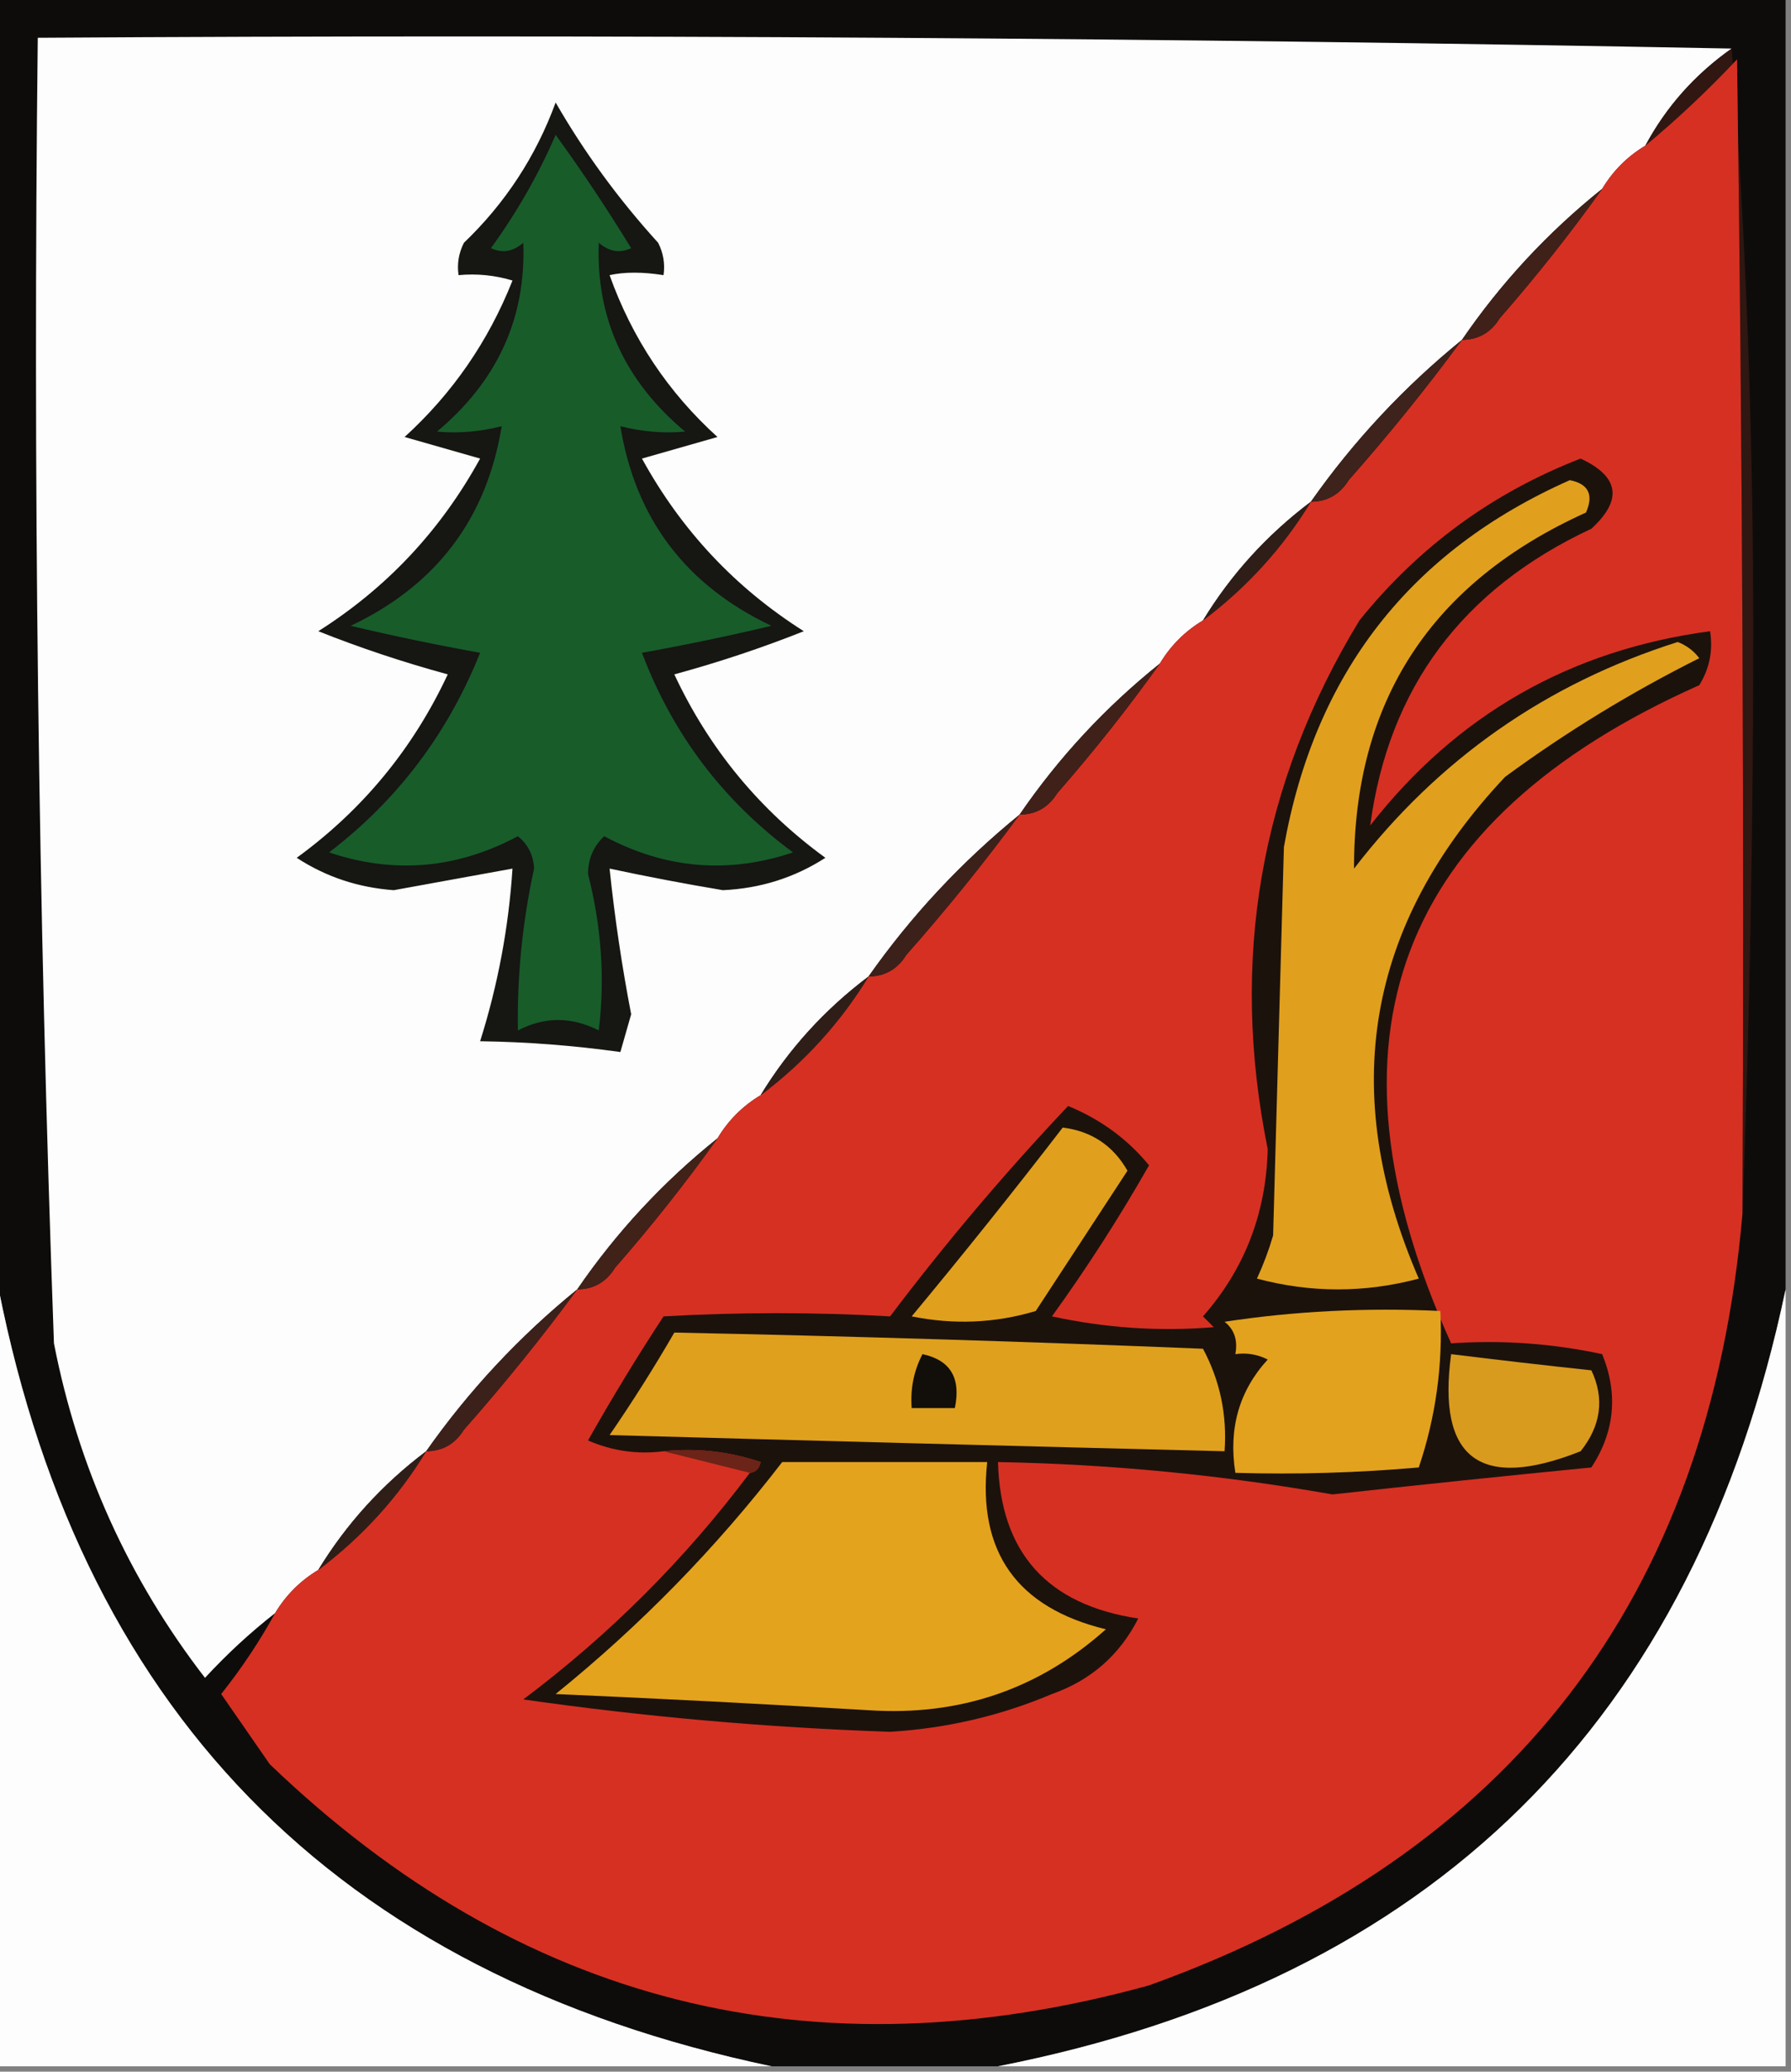 <?xml version="1.0" encoding="UTF-8"?>
<!DOCTYPE svg PUBLIC "-//W3C//DTD SVG 1.1//EN" "http://www.w3.org/Graphics/SVG/1.1/DTD/svg11.dtd">
<svg xmlns="http://www.w3.org/2000/svg" version="1.1" width="166px" height="192px" style="shape-rendering:geometricPrecision; text-rendering:geometricPrecision; image-rendering:optimizeQuality; fill-rule:evenodd; clip-rule:evenodd" xmlns:xlink="http://www.w3.org/1999/xlink">
<rect width="100%" height="100%" fill="#808080" stroke="none"/>
<g><path style="opacity:1" fill="#0e0c0a" d="M -0.5,-0.5 C 54.833,-0.5 110.167,-0.5 165.5,-0.5C 165.5,39.5 165.5,79.5 165.5,119.5C 157.067,159.599 132.734,183.599 92.5,191.5C 85.5,191.5 78.5,191.5 71.5,191.5C 30.956,182.955 6.956,158.289 -0.5,117.5C -0.5,78.167 -0.5,38.833 -0.5,-0.5 Z"/></g>
<g><path style="opacity:1" fill="#fefdfd" d="M 160.5,4.5 C 157.097,6.9 154.43,9.9 152.5,13.5C 150.833,14.5 149.5,15.833 148.5,17.5C 143.46,21.539 139.127,26.206 135.5,31.5C 130.127,35.871 125.461,40.871 121.5,46.5C 117.434,49.563 114.101,53.229 111.5,57.5C 109.833,58.5 108.5,59.833 107.5,61.5C 102.46,65.539 98.127,70.206 94.5,75.5C 89.127,79.871 84.461,84.871 80.5,90.5C 76.434,93.563 73.101,97.229 70.5,101.5C 68.833,102.5 67.5,103.833 66.5,105.5C 61.46,109.539 57.127,114.206 53.5,119.5C 48.127,123.871 43.461,128.871 39.5,134.5C 35.434,137.563 32.101,141.229 29.5,145.5C 27.833,146.5 26.5,147.833 25.5,149.5C 23.203,151.294 21.037,153.294 19,155.5C 11.911,146.317 7.244,135.984 5,124.5C 3.541,84.197 3.041,43.864 3.5,3.5C 56.003,3.168 108.336,3.501 160.5,4.5 Z"/></g>
<g><path style="opacity:1" fill="#301711" d="M 160.5,4.5 C 161.833,22.154 162.5,40.154 162.5,58.5C 162.5,76.67 162.167,94.67 161.5,112.5C 161.667,76.832 161.5,41.165 161,5.5C 158.297,8.371 155.464,11.038 152.5,13.5C 154.43,9.9 157.097,6.9 160.5,4.5 Z"/></g>
<g><path style="opacity:1" fill="#d63023" d="M 161.5,112.5 C 158.411,148.086 140.078,171.919 106.5,184C 75.36,192.59 48.194,185.757 25,163.5C 23.485,161.323 21.985,159.156 20.5,157C 22.399,154.611 24.066,152.111 25.5,149.5C 26.5,147.833 27.833,146.5 29.5,145.5C 33.566,142.437 36.899,138.771 39.5,134.5C 41.017,134.489 42.184,133.823 43,132.5C 46.736,128.273 50.236,123.94 53.5,119.5C 55.017,119.489 56.184,118.823 57,117.5C 60.404,113.606 63.571,109.606 66.5,105.5C 67.5,103.833 68.833,102.5 70.5,101.5C 74.566,98.437 77.899,94.771 80.5,90.5C 82.017,90.489 83.184,89.823 84,88.5C 87.737,84.273 91.237,79.94 94.5,75.5C 96.017,75.489 97.184,74.823 98,73.5C 101.404,69.606 104.571,65.606 107.5,61.5C 108.5,59.833 109.833,58.5 111.5,57.5C 115.566,54.437 118.899,50.771 121.5,46.5C 123.017,46.489 124.184,45.823 125,44.5C 128.737,40.273 132.237,35.94 135.5,31.5C 137.017,31.489 138.184,30.823 139,29.5C 142.404,25.606 145.571,21.606 148.5,17.5C 149.5,15.833 150.833,14.5 152.5,13.5C 155.464,11.038 158.297,8.371 161,5.5C 161.5,41.165 161.667,76.832 161.5,112.5 Z"/></g>
<g><path style="opacity:1" fill="#3f2119" d="M 148.5,17.5 C 145.571,21.606 142.404,25.606 139,29.5C 138.184,30.823 137.017,31.489 135.5,31.5C 139.127,26.206 143.46,21.539 148.5,17.5 Z"/></g>
<g><path style="opacity:1" fill="#3d231c" d="M 135.5,31.5 C 132.237,35.94 128.737,40.273 125,44.5C 124.184,45.823 123.017,46.489 121.5,46.5C 125.461,40.871 130.127,35.871 135.5,31.5 Z"/></g>
<g><path style="opacity:1" fill="#2f1e18" d="M 121.5,46.5 C 118.899,50.771 115.566,54.437 111.5,57.5C 114.101,53.229 117.434,49.563 121.5,46.5 Z"/></g>
<g><path style="opacity:1" fill="#161613" d="M 51.5,9.5 C 54.156,14.121 57.323,18.454 61,22.5C 61.483,23.448 61.65,24.448 61.5,25.5C 59.554,25.193 57.888,25.193 56.5,25.5C 58.594,31.364 61.928,36.364 66.5,40.5C 64.167,41.167 61.833,41.833 59.5,42.5C 63.146,49.145 68.146,54.478 74.5,58.5C 70.624,60.043 66.624,61.376 62.5,62.5C 65.716,69.381 70.383,75.047 76.5,79.5C 73.645,81.341 70.478,82.341 67,82.5C 63.473,81.909 59.973,81.243 56.5,80.5C 56.97,85.02 57.637,89.52 58.5,94C 58.167,95.167 57.833,96.333 57.5,97.5C 53.15,96.892 48.816,96.558 44.5,96.5C 46.146,91.29 47.146,85.957 47.5,80.5C 43.846,81.164 40.18,81.831 36.5,82.5C 33.201,82.262 30.201,81.262 27.5,79.5C 33.617,75.047 38.284,69.381 41.5,62.5C 37.376,61.376 33.376,60.043 29.5,58.5C 35.854,54.478 40.854,49.145 44.5,42.5C 42.167,41.833 39.833,41.167 37.5,40.5C 41.943,36.453 45.276,31.62 47.5,26C 45.866,25.506 44.199,25.34 42.5,25.5C 42.35,24.448 42.517,23.448 43,22.5C 46.839,18.822 49.672,14.488 51.5,9.5 Z"/></g>
<g><path style="opacity:1" fill="#185c2a" d="M 51.5,12.5 C 53.934,15.848 56.267,19.349 58.5,23C 57.451,23.492 56.451,23.326 55.5,22.5C 55.234,29.481 57.901,35.315 63.5,40C 61.512,40.181 59.512,40.014 57.5,39.5C 58.895,48.071 63.562,54.238 71.5,58C 67.532,58.942 63.532,59.775 59.5,60.5C 62.358,68.054 67.024,74.221 73.5,79C 67.49,81.021 61.656,80.521 56,77.5C 55.009,78.43 54.509,79.596 54.5,81C 55.748,85.858 56.081,90.691 55.5,95.5C 52.967,94.212 50.467,94.212 48,95.5C 47.919,90.476 48.419,85.476 49.5,80.5C 49.444,79.263 48.944,78.263 48,77.5C 42.344,80.521 36.51,81.021 30.5,79C 36.832,74.158 41.499,67.992 44.5,60.5C 40.468,59.775 36.468,58.942 32.5,58C 40.438,54.238 45.105,48.071 46.5,39.5C 44.488,40.014 42.488,40.181 40.5,40C 46.099,35.315 48.766,29.481 48.5,22.5C 47.549,23.326 46.549,23.492 45.5,23C 47.903,19.689 49.903,16.189 51.5,12.5 Z"/></g>
<g><path style="opacity:1" fill="#1c120c" d="M 69.5,136.5 C 70.043,136.44 70.376,136.107 70.5,135.5C 67.572,134.516 64.572,134.183 61.5,134.5C 59.076,134.808 56.743,134.474 54.5,133.5C 56.708,129.583 59.041,125.75 61.5,122C 68.523,121.603 75.523,121.603 82.5,122C 87.648,115.186 93.148,108.686 99,102.5C 102.021,103.747 104.521,105.58 106.5,108C 103.756,112.82 100.756,117.487 97.5,122C 102.47,123.081 107.47,123.414 112.5,123C 112.167,122.667 111.833,122.333 111.5,122C 115.353,117.616 117.353,112.449 117.5,106.5C 113.955,88.982 116.789,72.649 126,57.5C 131.502,50.667 138.336,45.667 146.5,42.5C 150.081,44.163 150.414,46.33 147.5,49C 135.541,54.59 128.707,63.757 127,76.5C 135.024,66.236 145.524,60.236 158.5,58.5C 158.785,60.288 158.452,61.955 157.5,63.5C 129.422,76.008 121.755,96.341 134.5,124.5C 139.214,124.173 143.88,124.507 148.5,125.5C 149.996,129.19 149.663,132.69 147.5,136C 139.497,136.786 131.497,137.619 123.5,138.5C 113.247,136.694 102.913,135.694 92.5,135.5C 92.725,143.897 97.058,148.73 105.5,150C 103.773,153.393 101.106,155.726 97.5,157C 92.716,159.021 87.716,160.187 82.5,160.5C 71.083,160.109 59.749,159.109 48.5,157.5C 56.521,151.479 63.521,144.479 69.5,136.5 Z"/></g>
<g><path style="opacity:1" fill="#e0a01d" d="M 145.5,44.5 C 147.225,44.843 147.725,45.843 147,47.5C 132.631,53.997 125.464,64.997 125.5,80.5C 133.307,70.359 143.307,63.359 155.5,59.5C 156.308,59.808 156.975,60.308 157.5,61C 151.199,64.152 145.199,67.818 139.5,72C 126.649,85.654 123.983,101.154 131.5,118.5C 126.5,119.833 121.5,119.833 116.5,118.5C 117.098,117.205 117.598,115.872 118,114.5C 118.333,102.5 118.667,90.5 119,78.5C 121.866,62.398 130.7,51.065 145.5,44.5 Z"/></g>
<g><path style="opacity:1" fill="#3f2119" d="M 107.5,61.5 C 104.571,65.606 101.404,69.606 98,73.5C 97.184,74.823 96.017,75.489 94.5,75.5C 98.127,70.206 102.46,65.539 107.5,61.5 Z"/></g>
<g><path style="opacity:1" fill="#3c211a" d="M 94.5,75.5 C 91.237,79.94 87.737,84.273 84,88.5C 83.184,89.823 82.017,90.489 80.5,90.5C 84.461,84.871 89.127,79.871 94.5,75.5 Z"/></g>
<g><path style="opacity:1" fill="#2f1e18" d="M 80.5,90.5 C 77.899,94.771 74.566,98.437 70.5,101.5C 73.101,97.229 76.434,93.563 80.5,90.5 Z"/></g>
<g><path style="opacity:1" fill="#e0a01d" d="M 98.5,104.5 C 101.168,104.834 103.168,106.167 104.5,108.5C 101.667,112.833 98.833,117.167 96,121.5C 92.256,122.626 88.423,122.793 84.5,122C 89.295,116.227 93.962,110.394 98.5,104.5 Z"/></g>
<g><path style="opacity:1" fill="#402219" d="M 66.5,105.5 C 63.571,109.606 60.404,113.606 57,117.5C 56.184,118.823 55.017,119.489 53.5,119.5C 57.127,114.206 61.46,109.539 66.5,105.5 Z"/></g>
<g><path style="opacity:1" fill="#fdfdfd" d="M -0.5,117.5 C 6.956,158.289 30.956,182.955 71.5,191.5C 47.5,191.5 23.5,191.5 -0.5,191.5C -0.5,166.833 -0.5,142.167 -0.5,117.5 Z"/></g>
<g><path style="opacity:1" fill="#fdfdfd" d="M 165.5,119.5 C 165.5,143.5 165.5,167.5 165.5,191.5C 141.167,191.5 116.833,191.5 92.5,191.5C 132.734,183.599 157.067,159.599 165.5,119.5 Z"/></g>
<g><path style="opacity:1" fill="#e2a21d" d="M 113.5,122.5 C 119.979,121.509 126.646,121.176 133.5,121.5C 133.742,126.496 133.075,131.329 131.5,136C 125.843,136.499 120.176,136.666 114.5,136.5C 113.85,132.393 114.85,128.893 117.5,126C 116.552,125.517 115.552,125.351 114.5,125.5C 114.737,124.209 114.404,123.209 113.5,122.5 Z"/></g>
<g><path style="opacity:1" fill="#dfa01d" d="M 62.5,123.5 C 78.836,123.833 95.17,124.333 111.5,125C 113.076,127.951 113.743,131.117 113.5,134.5C 94.501,134.027 75.501,133.527 56.5,133C 58.636,129.89 60.636,126.723 62.5,123.5 Z"/></g>
<g><path style="opacity:1" fill="#120e09" d="M 85.5,125.5 C 88.084,126.048 89.084,127.715 88.5,130.5C 87.167,130.5 85.833,130.5 84.5,130.5C 84.366,128.708 84.699,127.042 85.5,125.5 Z"/></g>
<g><path style="opacity:1" fill="#d89b1e" d="M 134.5,125.5 C 138.819,126.035 143.152,126.535 147.5,127C 148.729,129.619 148.396,132.119 146.5,134.5C 137.182,138.194 133.182,135.194 134.5,125.5 Z"/></g>
<g><path style="opacity:1" fill="#3c211a" d="M 53.5,119.5 C 50.236,123.94 46.736,128.273 43,132.5C 42.184,133.823 41.017,134.489 39.5,134.5C 43.461,128.871 48.127,123.871 53.5,119.5 Z"/></g>
<g><path style="opacity:1" fill="#6c2318" d="M 61.5,134.5 C 64.572,134.183 67.572,134.516 70.5,135.5C 70.376,136.107 70.043,136.44 69.5,136.5C 66.833,135.833 64.167,135.167 61.5,134.5 Z"/></g>
<g><path style="opacity:1" fill="#e4a31c" d="M 72.5,135.5 C 78.833,135.5 85.167,135.5 91.5,135.5C 90.59,143.83 94.257,148.997 102.5,151C 96.276,156.561 88.943,159.061 80.5,158.5C 70.838,157.921 61.171,157.421 51.5,157C 59.373,150.627 66.373,143.461 72.5,135.5 Z"/></g>
<g><path style="opacity:1" fill="#2f1e18" d="M 39.5,134.5 C 36.899,138.771 33.566,142.437 29.5,145.5C 32.101,141.229 35.434,137.563 39.5,134.5 Z"/></g>
</svg>
